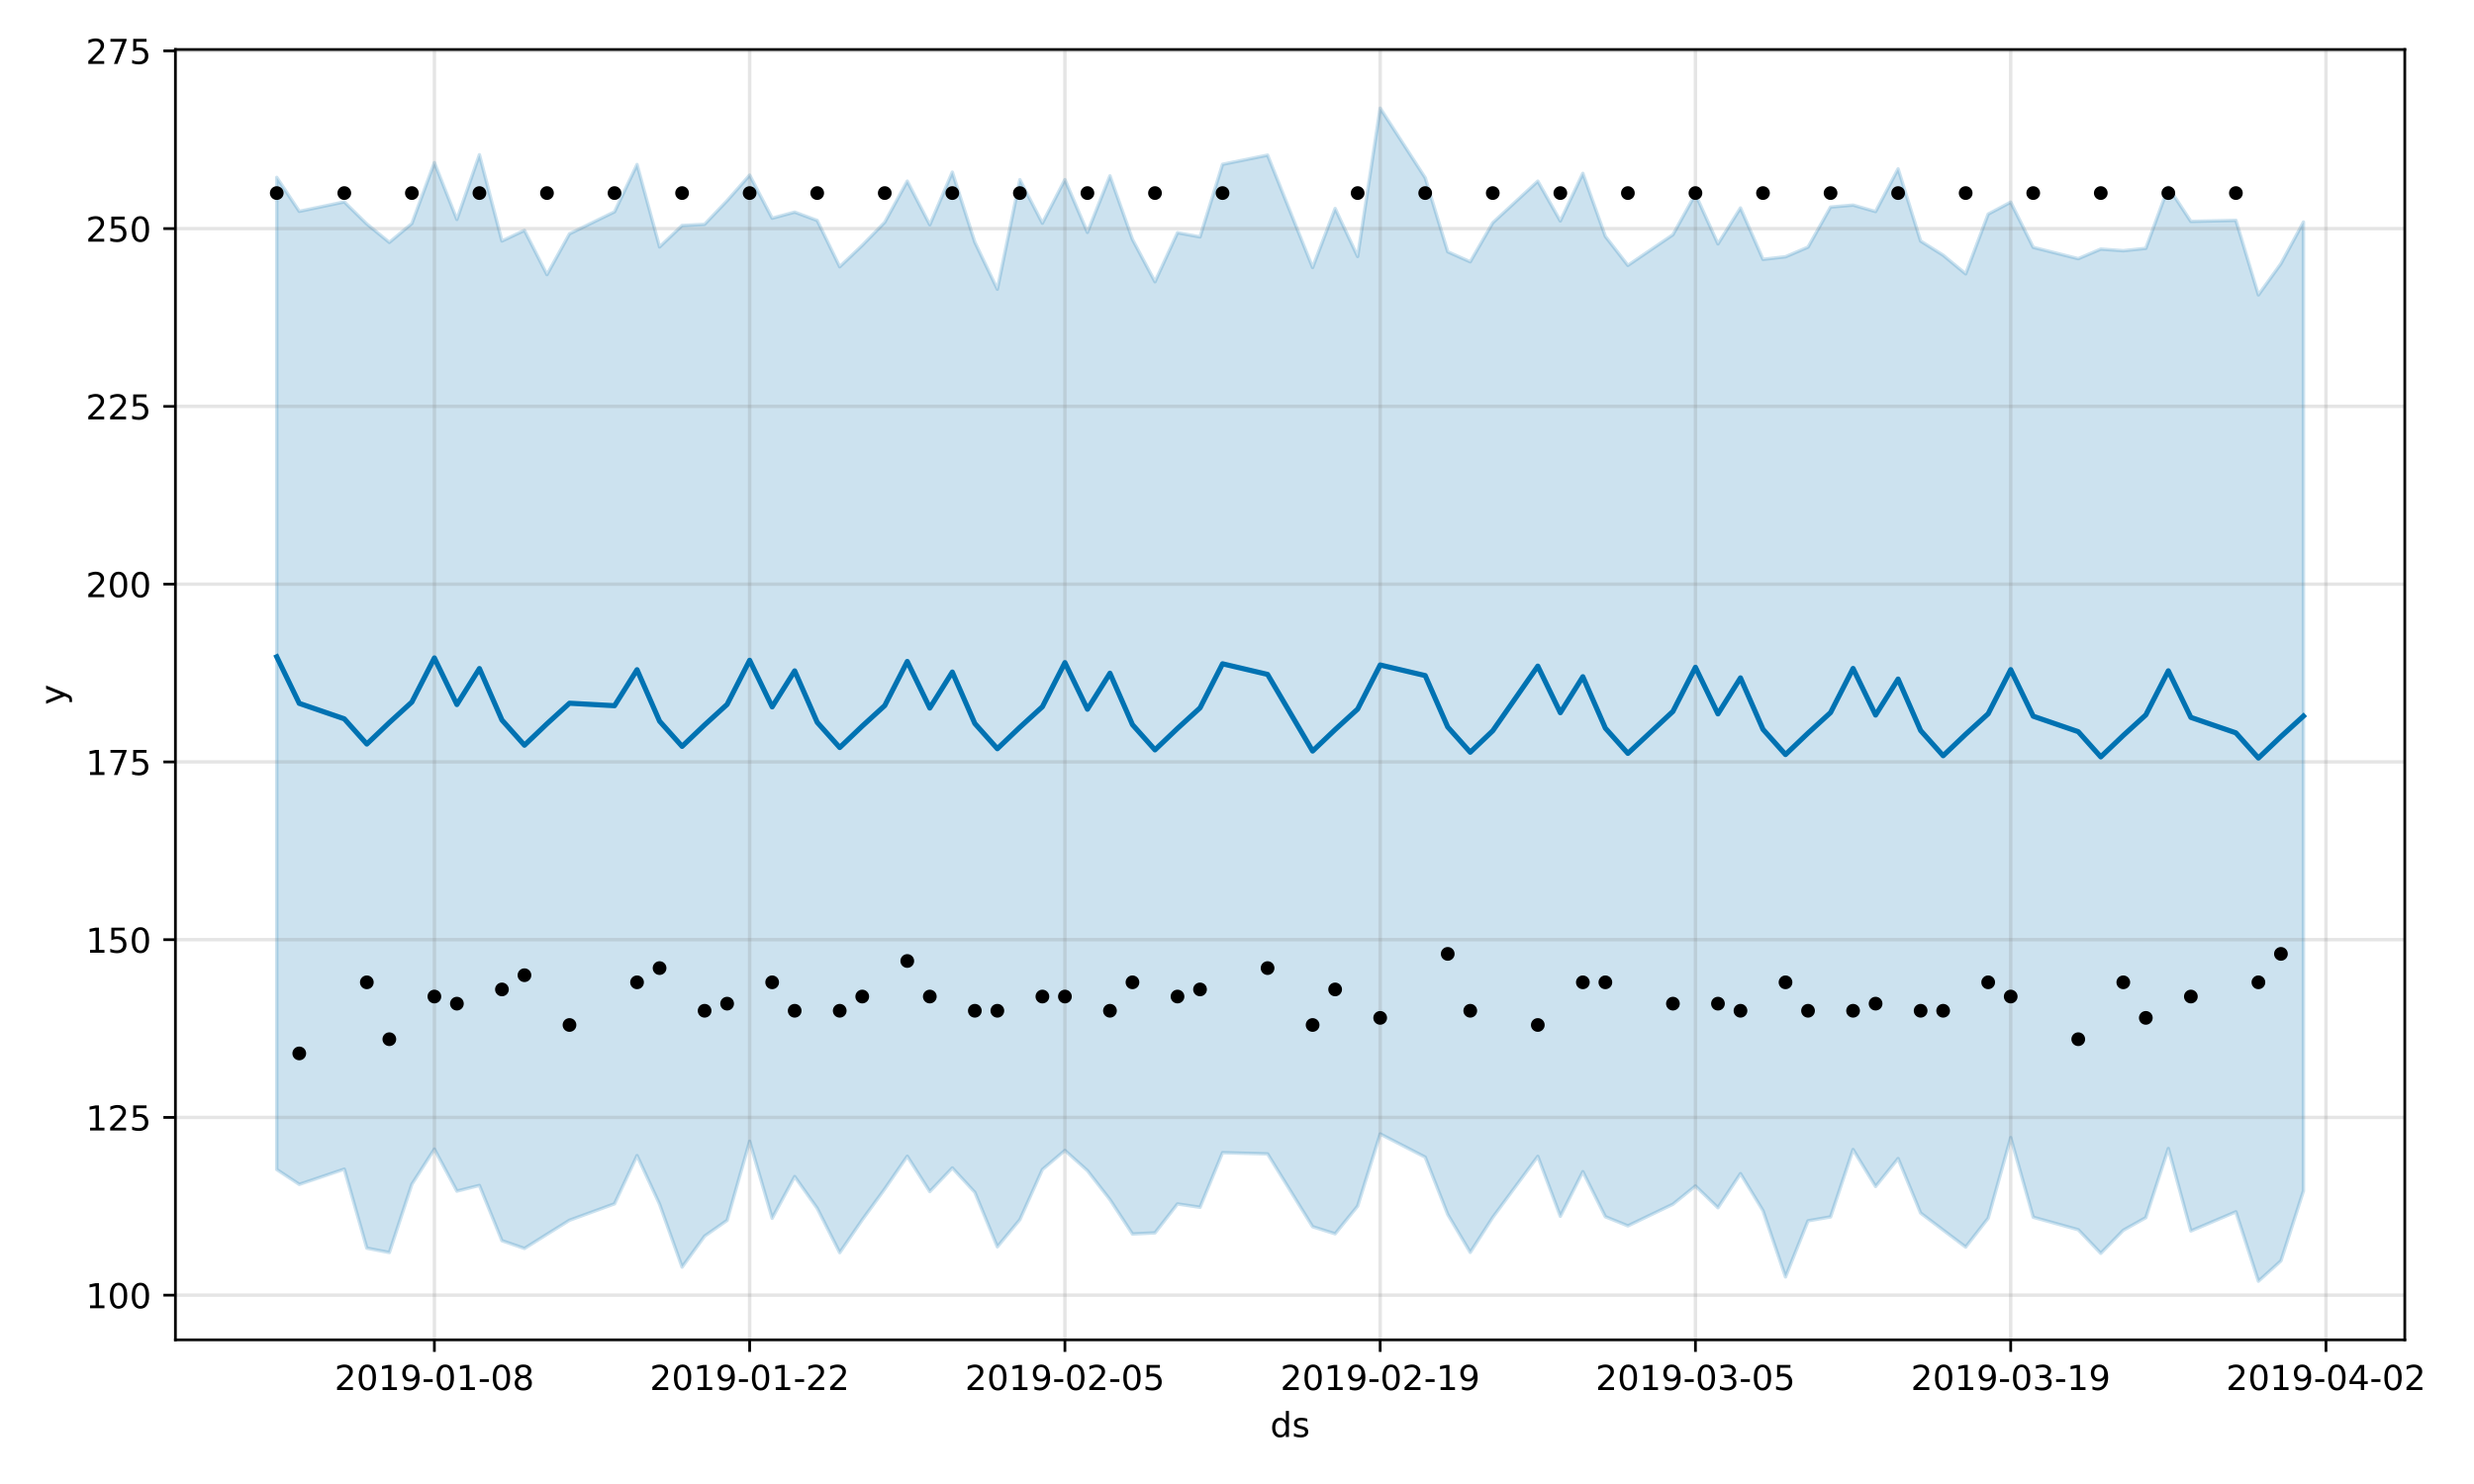 <?xml version="1.0" encoding="utf-8" standalone="no"?>
<!DOCTYPE svg PUBLIC "-//W3C//DTD SVG 1.1//EN"
  "http://www.w3.org/Graphics/SVG/1.1/DTD/svg11.dtd">
<!-- Created with matplotlib (https://matplotlib.org/) -->
<svg height="432pt" version="1.1" viewBox="0 0 720 432" width="720pt" xmlns="http://www.w3.org/2000/svg" xmlns:xlink="http://www.w3.org/1999/xlink">
 <defs>
  <style type="text/css">
*{stroke-linecap:butt;stroke-linejoin:round;}
  </style>
 </defs>
 <g id="figure_1">
  <g id="patch_1">
   <path d="M 0 432 
L 720 432 
L 720 0 
L 0 0 
z
" style="fill:#ffffff;"/>
  </g>
  <g id="axes_1">
   <g id="patch_2">
    <path d="M 51.05 390.04 
L 699.857 390.04 
L 699.857 14.408 
L 51.05 14.408 
z
" style="fill:#ffffff;"/>
   </g>
   <g id="PolyCollection_1">
    <defs>
     <path d="M 80.541 -380.363 
L 80.541 -91.55 
L 87.095 -87.224 
L 100.202 -91.658 
L 106.756 -68.661 
L 113.309 -67.383 
L 119.863 -87.259 
L 126.417 -97.496 
L 132.97 -85.26 
L 139.524 -86.911 
L 146.077 -70.833 
L 152.631 -68.571 
L 159.185 -72.691 
L 165.738 -76.779 
L 178.845 -81.567 
L 185.399 -95.597 
L 191.953 -81.449 
L 198.506 -63.138 
L 205.06 -72.158 
L 211.613 -76.75 
L 218.167 -99.776 
L 224.721 -77.355 
L 231.274 -89.502 
L 237.828 -80.264 
L 244.381 -67.344 
L 250.935 -76.897 
L 257.489 -85.894 
L 264.042 -95.415 
L 270.596 -85.124 
L 277.15 -92.003 
L 283.703 -84.911 
L 290.257 -69.043 
L 296.81 -76.956 
L 303.364 -91.544 
L 309.918 -97.098 
L 316.471 -91.224 
L 323.025 -82.791 
L 329.578 -72.775 
L 336.132 -73.108 
L 342.686 -81.525 
L 349.239 -80.554 
L 355.793 -96.448 
L 368.9 -96.094 
L 382.007 -74.899 
L 388.561 -72.835 
L 395.114 -80.908 
L 401.668 -101.899 
L 414.775 -95.146 
L 421.329 -78.475 
L 427.883 -67.423 
L 434.436 -77.614 
L 447.543 -95.372 
L 454.097 -77.937 
L 460.651 -90.919 
L 467.204 -77.808 
L 473.758 -75.143 
L 486.865 -81.443 
L 493.419 -86.755 
L 499.972 -80.418 
L 506.526 -90.347 
L 513.079 -79.562 
L 519.633 -60.278 
L 526.187 -76.612 
L 532.74 -77.753 
L 539.294 -97.366 
L 545.847 -86.602 
L 552.401 -94.739 
L 558.955 -78.878 
L 565.508 -73.922 
L 572.062 -68.979 
L 578.616 -77.382 
L 585.169 -100.844 
L 591.723 -77.662 
L 604.83 -74.019 
L 611.384 -67.154 
L 617.937 -73.857 
L 624.491 -77.536 
L 631.044 -97.659 
L 637.598 -73.661 
L 650.705 -79.23 
L 657.259 -59.034 
L 663.812 -64.951 
L 670.366 -85.325 
L 670.366 -367.365 
L 670.366 -367.365 
L 663.812 -355.257 
L 657.259 -346.146 
L 650.705 -367.85 
L 637.598 -367.547 
L 631.044 -377.532 
L 624.491 -359.704 
L 617.937 -359.013 
L 611.384 -359.49 
L 604.83 -356.698 
L 591.723 -359.994 
L 585.169 -373.15 
L 578.616 -369.678 
L 572.062 -352.283 
L 565.508 -357.714 
L 558.955 -361.829 
L 552.401 -382.84 
L 545.847 -370.418 
L 539.294 -372.297 
L 532.74 -371.725 
L 526.187 -360.063 
L 519.633 -357.255 
L 513.079 -356.505 
L 506.526 -371.463 
L 499.972 -360.994 
L 493.419 -375.496 
L 486.865 -363.677 
L 473.758 -354.749 
L 467.204 -363.192 
L 460.651 -381.535 
L 454.097 -367.671 
L 447.543 -379.262 
L 434.436 -367.149 
L 427.883 -355.787 
L 421.329 -358.709 
L 414.775 -380.243 
L 401.668 -400.518 
L 395.114 -357.334 
L 388.561 -371.305 
L 382.007 -354.129 
L 368.9 -386.839 
L 355.793 -384.166 
L 349.239 -363.047 
L 342.686 -364.253 
L 336.132 -349.978 
L 329.578 -362.31 
L 323.025 -380.795 
L 316.471 -364.352 
L 309.918 -379.719 
L 303.364 -367.029 
L 296.81 -379.693 
L 290.257 -347.817 
L 283.703 -361.503 
L 277.15 -381.885 
L 270.596 -366.558 
L 264.042 -379.266 
L 257.489 -367.304 
L 250.935 -360.581 
L 244.381 -354.339 
L 237.828 -367.815 
L 231.274 -370.251 
L 224.721 -368.48 
L 218.167 -381.021 
L 211.613 -373.592 
L 205.06 -366.7 
L 198.506 -366.36 
L 191.953 -360.118 
L 185.399 -384.101 
L 178.845 -370.341 
L 165.738 -363.938 
L 159.185 -352.056 
L 152.631 -364.936 
L 146.077 -361.838 
L 139.524 -386.95 
L 132.97 -368.122 
L 126.417 -384.662 
L 119.863 -366.929 
L 113.309 -361.442 
L 106.756 -366.804 
L 100.202 -373.229 
L 87.095 -370.479 
L 80.541 -380.363 
z
" id="mf263b4f54d" style="stroke:#0072b2;stroke-opacity:0.2;"/>
    </defs>
    <g clip-path="url(#peffb068d04)">
     <use style="fill:#0072b2;fill-opacity:0.2;stroke:#0072b2;stroke-opacity:0.2;" x="0" xlink:href="#mf263b4f54d" y="432"/>
    </g>
   </g>
   <g id="matplotlib.axis_1">
    <g id="xtick_1">
     <g id="line2d_1">
      <path clip-path="url(#peffb068d04)" d="M 126.417 390.04 
L 126.417 14.408 
" style="fill:none;stroke:#808080;stroke-linecap:square;stroke-opacity:0.2;"/>
     </g>
     <g id="line2d_2">
      <defs>
       <path d="M 0 0 
L 0 3.5 
" id="m5bfdb091b2" style="stroke:#000000;stroke-width:0.8;"/>
      </defs>
      <g>
       <use style="stroke:#000000;stroke-width:0.8;" x="126.417" xlink:href="#m5bfdb091b2" y="390.04"/>
      </g>
     </g>
     <g id="text_1">
      <!-- 2019-01-08 -->
      <defs>
       <path d="M 19.188 8.297 
L 53.609 8.297 
L 53.609 0 
L 7.328 0 
L 7.328 8.297 
Q 12.938 14.109 22.625 23.891 
Q 32.328 33.688 34.812 36.531 
Q 39.547 41.844 41.422 45.531 
Q 43.312 49.219 43.312 52.781 
Q 43.312 58.594 39.234 62.25 
Q 35.156 65.922 28.609 65.922 
Q 23.969 65.922 18.812 64.312 
Q 13.672 62.703 7.812 59.422 
L 7.812 69.391 
Q 13.766 71.781 18.938 73 
Q 24.125 74.219 28.422 74.219 
Q 39.75 74.219 46.484 68.547 
Q 53.219 62.891 53.219 53.422 
Q 53.219 48.922 51.531 44.891 
Q 49.859 40.875 45.406 35.406 
Q 44.188 33.984 37.641 27.219 
Q 31.109 20.453 19.188 8.297 
z
" id="DejaVuSans-50"/>
       <path d="M 31.781 66.406 
Q 24.172 66.406 20.328 58.906 
Q 16.5 51.422 16.5 36.375 
Q 16.5 21.391 20.328 13.891 
Q 24.172 6.391 31.781 6.391 
Q 39.453 6.391 43.281 13.891 
Q 47.125 21.391 47.125 36.375 
Q 47.125 51.422 43.281 58.906 
Q 39.453 66.406 31.781 66.406 
z
M 31.781 74.219 
Q 44.047 74.219 50.516 64.516 
Q 56.984 54.828 56.984 36.375 
Q 56.984 17.969 50.516 8.266 
Q 44.047 -1.422 31.781 -1.422 
Q 19.531 -1.422 13.062 8.266 
Q 6.594 17.969 6.594 36.375 
Q 6.594 54.828 13.062 64.516 
Q 19.531 74.219 31.781 74.219 
z
" id="DejaVuSans-48"/>
       <path d="M 12.406 8.297 
L 28.516 8.297 
L 28.516 63.922 
L 10.984 60.406 
L 10.984 69.391 
L 28.422 72.906 
L 38.281 72.906 
L 38.281 8.297 
L 54.391 8.297 
L 54.391 0 
L 12.406 0 
z
" id="DejaVuSans-49"/>
       <path d="M 10.984 1.516 
L 10.984 10.5 
Q 14.703 8.734 18.5 7.812 
Q 22.312 6.891 25.984 6.891 
Q 35.75 6.891 40.891 13.453 
Q 46.047 20.016 46.781 33.406 
Q 43.953 29.203 39.594 26.953 
Q 35.25 24.703 29.984 24.703 
Q 19.047 24.703 12.672 31.312 
Q 6.297 37.938 6.297 49.422 
Q 6.297 60.641 12.938 67.422 
Q 19.578 74.219 30.609 74.219 
Q 43.266 74.219 49.922 64.516 
Q 56.594 54.828 56.594 36.375 
Q 56.594 19.141 48.406 8.859 
Q 40.234 -1.422 26.422 -1.422 
Q 22.703 -1.422 18.891 -0.688 
Q 15.094 0.047 10.984 1.516 
z
M 30.609 32.422 
Q 37.25 32.422 41.125 36.953 
Q 45.016 41.5 45.016 49.422 
Q 45.016 57.281 41.125 61.844 
Q 37.25 66.406 30.609 66.406 
Q 23.969 66.406 20.094 61.844 
Q 16.219 57.281 16.219 49.422 
Q 16.219 41.5 20.094 36.953 
Q 23.969 32.422 30.609 32.422 
z
" id="DejaVuSans-57"/>
       <path d="M 4.891 31.391 
L 31.203 31.391 
L 31.203 23.391 
L 4.891 23.391 
z
" id="DejaVuSans-45"/>
       <path d="M 31.781 34.625 
Q 24.75 34.625 20.719 30.859 
Q 16.703 27.094 16.703 20.516 
Q 16.703 13.922 20.719 10.156 
Q 24.75 6.391 31.781 6.391 
Q 38.812 6.391 42.859 10.172 
Q 46.922 13.969 46.922 20.516 
Q 46.922 27.094 42.891 30.859 
Q 38.875 34.625 31.781 34.625 
z
M 21.922 38.812 
Q 15.578 40.375 12.031 44.719 
Q 8.5 49.078 8.5 55.328 
Q 8.5 64.062 14.719 69.141 
Q 20.953 74.219 31.781 74.219 
Q 42.672 74.219 48.875 69.141 
Q 55.078 64.062 55.078 55.328 
Q 55.078 49.078 51.531 44.719 
Q 48 40.375 41.703 38.812 
Q 48.828 37.156 52.797 32.312 
Q 56.781 27.484 56.781 20.516 
Q 56.781 9.906 50.312 4.234 
Q 43.844 -1.422 31.781 -1.422 
Q 19.734 -1.422 13.25 4.234 
Q 6.781 9.906 6.781 20.516 
Q 6.781 27.484 10.781 32.312 
Q 14.797 37.156 21.922 38.812 
z
M 18.312 54.391 
Q 18.312 48.734 21.844 45.562 
Q 25.391 42.391 31.781 42.391 
Q 38.141 42.391 41.719 45.562 
Q 45.312 48.734 45.312 54.391 
Q 45.312 60.062 41.719 63.234 
Q 38.141 66.406 31.781 66.406 
Q 25.391 66.406 21.844 63.234 
Q 18.312 60.062 18.312 54.391 
z
" id="DejaVuSans-56"/>
      </defs>
      <g transform="translate(97.359 404.638)scale(0.1 -0.1)">
       <use xlink:href="#DejaVuSans-50"/>
       <use x="63.623" xlink:href="#DejaVuSans-48"/>
       <use x="127.246" xlink:href="#DejaVuSans-49"/>
       <use x="190.869" xlink:href="#DejaVuSans-57"/>
       <use x="254.492" xlink:href="#DejaVuSans-45"/>
       <use x="290.576" xlink:href="#DejaVuSans-48"/>
       <use x="354.199" xlink:href="#DejaVuSans-49"/>
       <use x="417.822" xlink:href="#DejaVuSans-45"/>
       <use x="453.906" xlink:href="#DejaVuSans-48"/>
       <use x="517.529" xlink:href="#DejaVuSans-56"/>
      </g>
     </g>
    </g>
    <g id="xtick_2">
     <g id="line2d_3">
      <path clip-path="url(#peffb068d04)" d="M 218.167 390.04 
L 218.167 14.408 
" style="fill:none;stroke:#808080;stroke-linecap:square;stroke-opacity:0.2;"/>
     </g>
     <g id="line2d_4">
      <g>
       <use style="stroke:#000000;stroke-width:0.8;" x="218.167" xlink:href="#m5bfdb091b2" y="390.04"/>
      </g>
     </g>
     <g id="text_2">
      <!-- 2019-01-22 -->
      <g transform="translate(189.109 404.638)scale(0.1 -0.1)">
       <use xlink:href="#DejaVuSans-50"/>
       <use x="63.623" xlink:href="#DejaVuSans-48"/>
       <use x="127.246" xlink:href="#DejaVuSans-49"/>
       <use x="190.869" xlink:href="#DejaVuSans-57"/>
       <use x="254.492" xlink:href="#DejaVuSans-45"/>
       <use x="290.576" xlink:href="#DejaVuSans-48"/>
       <use x="354.199" xlink:href="#DejaVuSans-49"/>
       <use x="417.822" xlink:href="#DejaVuSans-45"/>
       <use x="453.906" xlink:href="#DejaVuSans-50"/>
       <use x="517.529" xlink:href="#DejaVuSans-50"/>
      </g>
     </g>
    </g>
    <g id="xtick_3">
     <g id="line2d_5">
      <path clip-path="url(#peffb068d04)" d="M 309.918 390.04 
L 309.918 14.408 
" style="fill:none;stroke:#808080;stroke-linecap:square;stroke-opacity:0.2;"/>
     </g>
     <g id="line2d_6">
      <g>
       <use style="stroke:#000000;stroke-width:0.8;" x="309.918" xlink:href="#m5bfdb091b2" y="390.04"/>
      </g>
     </g>
     <g id="text_3">
      <!-- 2019-02-05 -->
      <defs>
       <path d="M 10.797 72.906 
L 49.516 72.906 
L 49.516 64.594 
L 19.828 64.594 
L 19.828 46.734 
Q 21.969 47.469 24.109 47.828 
Q 26.266 48.188 28.422 48.188 
Q 40.625 48.188 47.75 41.5 
Q 54.891 34.812 54.891 23.391 
Q 54.891 11.625 47.562 5.094 
Q 40.234 -1.422 26.906 -1.422 
Q 22.312 -1.422 17.547 -0.641 
Q 12.797 0.141 7.719 1.703 
L 7.719 11.625 
Q 12.109 9.234 16.797 8.062 
Q 21.484 6.891 26.703 6.891 
Q 35.156 6.891 40.078 11.328 
Q 45.016 15.766 45.016 23.391 
Q 45.016 31 40.078 35.438 
Q 35.156 39.891 26.703 39.891 
Q 22.75 39.891 18.812 39.016 
Q 14.891 38.141 10.797 36.281 
z
" id="DejaVuSans-53"/>
      </defs>
      <g transform="translate(280.86 404.638)scale(0.1 -0.1)">
       <use xlink:href="#DejaVuSans-50"/>
       <use x="63.623" xlink:href="#DejaVuSans-48"/>
       <use x="127.246" xlink:href="#DejaVuSans-49"/>
       <use x="190.869" xlink:href="#DejaVuSans-57"/>
       <use x="254.492" xlink:href="#DejaVuSans-45"/>
       <use x="290.576" xlink:href="#DejaVuSans-48"/>
       <use x="354.199" xlink:href="#DejaVuSans-50"/>
       <use x="417.822" xlink:href="#DejaVuSans-45"/>
       <use x="453.906" xlink:href="#DejaVuSans-48"/>
       <use x="517.529" xlink:href="#DejaVuSans-53"/>
      </g>
     </g>
    </g>
    <g id="xtick_4">
     <g id="line2d_7">
      <path clip-path="url(#peffb068d04)" d="M 401.668 390.04 
L 401.668 14.408 
" style="fill:none;stroke:#808080;stroke-linecap:square;stroke-opacity:0.2;"/>
     </g>
     <g id="line2d_8">
      <g>
       <use style="stroke:#000000;stroke-width:0.8;" x="401.668" xlink:href="#m5bfdb091b2" y="390.04"/>
      </g>
     </g>
     <g id="text_4">
      <!-- 2019-02-19 -->
      <g transform="translate(372.61 404.638)scale(0.1 -0.1)">
       <use xlink:href="#DejaVuSans-50"/>
       <use x="63.623" xlink:href="#DejaVuSans-48"/>
       <use x="127.246" xlink:href="#DejaVuSans-49"/>
       <use x="190.869" xlink:href="#DejaVuSans-57"/>
       <use x="254.492" xlink:href="#DejaVuSans-45"/>
       <use x="290.576" xlink:href="#DejaVuSans-48"/>
       <use x="354.199" xlink:href="#DejaVuSans-50"/>
       <use x="417.822" xlink:href="#DejaVuSans-45"/>
       <use x="453.906" xlink:href="#DejaVuSans-49"/>
       <use x="517.529" xlink:href="#DejaVuSans-57"/>
      </g>
     </g>
    </g>
    <g id="xtick_5">
     <g id="line2d_9">
      <path clip-path="url(#peffb068d04)" d="M 493.419 390.04 
L 493.419 14.408 
" style="fill:none;stroke:#808080;stroke-linecap:square;stroke-opacity:0.2;"/>
     </g>
     <g id="line2d_10">
      <g>
       <use style="stroke:#000000;stroke-width:0.8;" x="493.419" xlink:href="#m5bfdb091b2" y="390.04"/>
      </g>
     </g>
     <g id="text_5">
      <!-- 2019-03-05 -->
      <defs>
       <path d="M 40.578 39.312 
Q 47.656 37.797 51.625 33 
Q 55.609 28.219 55.609 21.188 
Q 55.609 10.406 48.188 4.484 
Q 40.766 -1.422 27.094 -1.422 
Q 22.516 -1.422 17.656 -0.516 
Q 12.797 0.391 7.625 2.203 
L 7.625 11.719 
Q 11.719 9.328 16.594 8.109 
Q 21.484 6.891 26.812 6.891 
Q 36.078 6.891 40.938 10.547 
Q 45.797 14.203 45.797 21.188 
Q 45.797 27.641 41.281 31.266 
Q 36.766 34.906 28.719 34.906 
L 20.219 34.906 
L 20.219 43.016 
L 29.109 43.016 
Q 36.375 43.016 40.234 45.922 
Q 44.094 48.828 44.094 54.297 
Q 44.094 59.906 40.109 62.906 
Q 36.141 65.922 28.719 65.922 
Q 24.656 65.922 20.016 65.031 
Q 15.375 64.156 9.812 62.312 
L 9.812 71.094 
Q 15.438 72.656 20.344 73.438 
Q 25.25 74.219 29.594 74.219 
Q 40.828 74.219 47.359 69.109 
Q 53.906 64.016 53.906 55.328 
Q 53.906 49.266 50.438 45.094 
Q 46.969 40.922 40.578 39.312 
z
" id="DejaVuSans-51"/>
      </defs>
      <g transform="translate(464.361 404.638)scale(0.1 -0.1)">
       <use xlink:href="#DejaVuSans-50"/>
       <use x="63.623" xlink:href="#DejaVuSans-48"/>
       <use x="127.246" xlink:href="#DejaVuSans-49"/>
       <use x="190.869" xlink:href="#DejaVuSans-57"/>
       <use x="254.492" xlink:href="#DejaVuSans-45"/>
       <use x="290.576" xlink:href="#DejaVuSans-48"/>
       <use x="354.199" xlink:href="#DejaVuSans-51"/>
       <use x="417.822" xlink:href="#DejaVuSans-45"/>
       <use x="453.906" xlink:href="#DejaVuSans-48"/>
       <use x="517.529" xlink:href="#DejaVuSans-53"/>
      </g>
     </g>
    </g>
    <g id="xtick_6">
     <g id="line2d_11">
      <path clip-path="url(#peffb068d04)" d="M 585.169 390.04 
L 585.169 14.408 
" style="fill:none;stroke:#808080;stroke-linecap:square;stroke-opacity:0.2;"/>
     </g>
     <g id="line2d_12">
      <g>
       <use style="stroke:#000000;stroke-width:0.8;" x="585.169" xlink:href="#m5bfdb091b2" y="390.04"/>
      </g>
     </g>
     <g id="text_6">
      <!-- 2019-03-19 -->
      <g transform="translate(556.111 404.638)scale(0.1 -0.1)">
       <use xlink:href="#DejaVuSans-50"/>
       <use x="63.623" xlink:href="#DejaVuSans-48"/>
       <use x="127.246" xlink:href="#DejaVuSans-49"/>
       <use x="190.869" xlink:href="#DejaVuSans-57"/>
       <use x="254.492" xlink:href="#DejaVuSans-45"/>
       <use x="290.576" xlink:href="#DejaVuSans-48"/>
       <use x="354.199" xlink:href="#DejaVuSans-51"/>
       <use x="417.822" xlink:href="#DejaVuSans-45"/>
       <use x="453.906" xlink:href="#DejaVuSans-49"/>
       <use x="517.529" xlink:href="#DejaVuSans-57"/>
      </g>
     </g>
    </g>
    <g id="xtick_7">
     <g id="line2d_13">
      <path clip-path="url(#peffb068d04)" d="M 676.92 390.04 
L 676.92 14.408 
" style="fill:none;stroke:#808080;stroke-linecap:square;stroke-opacity:0.2;"/>
     </g>
     <g id="line2d_14">
      <g>
       <use style="stroke:#000000;stroke-width:0.8;" x="676.92" xlink:href="#m5bfdb091b2" y="390.04"/>
      </g>
     </g>
     <g id="text_7">
      <!-- 2019-04-02 -->
      <defs>
       <path d="M 37.797 64.312 
L 12.891 25.391 
L 37.797 25.391 
z
M 35.203 72.906 
L 47.609 72.906 
L 47.609 25.391 
L 58.016 25.391 
L 58.016 17.188 
L 47.609 17.188 
L 47.609 0 
L 37.797 0 
L 37.797 17.188 
L 4.891 17.188 
L 4.891 26.703 
z
" id="DejaVuSans-52"/>
      </defs>
      <g transform="translate(647.862 404.638)scale(0.1 -0.1)">
       <use xlink:href="#DejaVuSans-50"/>
       <use x="63.623" xlink:href="#DejaVuSans-48"/>
       <use x="127.246" xlink:href="#DejaVuSans-49"/>
       <use x="190.869" xlink:href="#DejaVuSans-57"/>
       <use x="254.492" xlink:href="#DejaVuSans-45"/>
       <use x="290.576" xlink:href="#DejaVuSans-48"/>
       <use x="354.199" xlink:href="#DejaVuSans-52"/>
       <use x="417.822" xlink:href="#DejaVuSans-45"/>
       <use x="453.906" xlink:href="#DejaVuSans-48"/>
       <use x="517.529" xlink:href="#DejaVuSans-50"/>
      </g>
     </g>
    </g>
    <g id="text_8">
     <!-- ds -->
     <defs>
      <path d="M 45.406 46.391 
L 45.406 75.984 
L 54.391 75.984 
L 54.391 0 
L 45.406 0 
L 45.406 8.203 
Q 42.578 3.328 38.25 0.953 
Q 33.938 -1.422 27.875 -1.422 
Q 17.969 -1.422 11.734 6.484 
Q 5.516 14.406 5.516 27.297 
Q 5.516 40.188 11.734 48.094 
Q 17.969 56 27.875 56 
Q 33.938 56 38.25 53.625 
Q 42.578 51.266 45.406 46.391 
z
M 14.797 27.297 
Q 14.797 17.391 18.875 11.75 
Q 22.953 6.109 30.078 6.109 
Q 37.203 6.109 41.297 11.75 
Q 45.406 17.391 45.406 27.297 
Q 45.406 37.203 41.297 42.844 
Q 37.203 48.484 30.078 48.484 
Q 22.953 48.484 18.875 42.844 
Q 14.797 37.203 14.797 27.297 
z
" id="DejaVuSans-100"/>
      <path d="M 44.281 53.078 
L 44.281 44.578 
Q 40.484 46.531 36.375 47.5 
Q 32.281 48.484 27.875 48.484 
Q 21.188 48.484 17.844 46.438 
Q 14.5 44.391 14.5 40.281 
Q 14.5 37.156 16.891 35.375 
Q 19.281 33.594 26.516 31.984 
L 29.594 31.297 
Q 39.156 29.25 43.188 25.516 
Q 47.219 21.781 47.219 15.094 
Q 47.219 7.469 41.188 3.016 
Q 35.156 -1.422 24.609 -1.422 
Q 20.219 -1.422 15.453 -0.562 
Q 10.688 0.297 5.422 2 
L 5.422 11.281 
Q 10.406 8.688 15.234 7.391 
Q 20.062 6.109 24.812 6.109 
Q 31.156 6.109 34.562 8.281 
Q 37.984 10.453 37.984 14.406 
Q 37.984 18.062 35.516 20.016 
Q 33.062 21.969 24.703 23.781 
L 21.578 24.516 
Q 13.234 26.266 9.516 29.906 
Q 5.812 33.547 5.812 39.891 
Q 5.812 47.609 11.281 51.797 
Q 16.75 56 26.812 56 
Q 31.781 56 36.172 55.266 
Q 40.578 54.547 44.281 53.078 
z
" id="DejaVuSans-115"/>
     </defs>
     <g transform="translate(369.675 418.317)scale(0.1 -0.1)">
      <use xlink:href="#DejaVuSans-100"/>
      <use x="63.477" xlink:href="#DejaVuSans-115"/>
     </g>
    </g>
   </g>
   <g id="matplotlib.axis_2">
    <g id="ytick_1">
     <g id="line2d_15">
      <path clip-path="url(#peffb068d04)" d="M 51.05 377.033 
L 699.857 377.033 
" style="fill:none;stroke:#808080;stroke-linecap:square;stroke-opacity:0.2;"/>
     </g>
     <g id="line2d_16">
      <defs>
       <path d="M 0 0 
L -3.5 0 
" id="m0c7ecc6c0d" style="stroke:#000000;stroke-width:0.8;"/>
      </defs>
      <g>
       <use style="stroke:#000000;stroke-width:0.8;" x="51.05" xlink:href="#m0c7ecc6c0d" y="377.033"/>
      </g>
     </g>
     <g id="text_9">
      <!-- 100 -->
      <g transform="translate(24.962 380.832)scale(0.1 -0.1)">
       <use xlink:href="#DejaVuSans-49"/>
       <use x="63.623" xlink:href="#DejaVuSans-48"/>
       <use x="127.246" xlink:href="#DejaVuSans-48"/>
      </g>
     </g>
    </g>
    <g id="ytick_2">
     <g id="line2d_17">
      <path clip-path="url(#peffb068d04)" d="M 51.05 325.286 
L 699.857 325.286 
" style="fill:none;stroke:#808080;stroke-linecap:square;stroke-opacity:0.2;"/>
     </g>
     <g id="line2d_18">
      <g>
       <use style="stroke:#000000;stroke-width:0.8;" x="51.05" xlink:href="#m0c7ecc6c0d" y="325.286"/>
      </g>
     </g>
     <g id="text_10">
      <!-- 125 -->
      <g transform="translate(24.962 329.086)scale(0.1 -0.1)">
       <use xlink:href="#DejaVuSans-49"/>
       <use x="63.623" xlink:href="#DejaVuSans-50"/>
       <use x="127.246" xlink:href="#DejaVuSans-53"/>
      </g>
     </g>
    </g>
    <g id="ytick_3">
     <g id="line2d_19">
      <path clip-path="url(#peffb068d04)" d="M 51.05 273.539 
L 699.857 273.539 
" style="fill:none;stroke:#808080;stroke-linecap:square;stroke-opacity:0.2;"/>
     </g>
     <g id="line2d_20">
      <g>
       <use style="stroke:#000000;stroke-width:0.8;" x="51.05" xlink:href="#m0c7ecc6c0d" y="273.539"/>
      </g>
     </g>
     <g id="text_11">
      <!-- 150 -->
      <g transform="translate(24.962 277.339)scale(0.1 -0.1)">
       <use xlink:href="#DejaVuSans-49"/>
       <use x="63.623" xlink:href="#DejaVuSans-53"/>
       <use x="127.246" xlink:href="#DejaVuSans-48"/>
      </g>
     </g>
    </g>
    <g id="ytick_4">
     <g id="line2d_21">
      <path clip-path="url(#peffb068d04)" d="M 51.05 221.793 
L 699.857 221.793 
" style="fill:none;stroke:#808080;stroke-linecap:square;stroke-opacity:0.2;"/>
     </g>
     <g id="line2d_22">
      <g>
       <use style="stroke:#000000;stroke-width:0.8;" x="51.05" xlink:href="#m0c7ecc6c0d" y="221.793"/>
      </g>
     </g>
     <g id="text_12">
      <!-- 175 -->
      <defs>
       <path d="M 8.203 72.906 
L 55.078 72.906 
L 55.078 68.703 
L 28.609 0 
L 18.312 0 
L 43.219 64.594 
L 8.203 64.594 
z
" id="DejaVuSans-55"/>
      </defs>
      <g transform="translate(24.962 225.592)scale(0.1 -0.1)">
       <use xlink:href="#DejaVuSans-49"/>
       <use x="63.623" xlink:href="#DejaVuSans-55"/>
       <use x="127.246" xlink:href="#DejaVuSans-53"/>
      </g>
     </g>
    </g>
    <g id="ytick_5">
     <g id="line2d_23">
      <path clip-path="url(#peffb068d04)" d="M 51.05 170.046 
L 699.857 170.046 
" style="fill:none;stroke:#808080;stroke-linecap:square;stroke-opacity:0.2;"/>
     </g>
     <g id="line2d_24">
      <g>
       <use style="stroke:#000000;stroke-width:0.8;" x="51.05" xlink:href="#m0c7ecc6c0d" y="170.046"/>
      </g>
     </g>
     <g id="text_13">
      <!-- 200 -->
      <g transform="translate(24.962 173.845)scale(0.1 -0.1)">
       <use xlink:href="#DejaVuSans-50"/>
       <use x="63.623" xlink:href="#DejaVuSans-48"/>
       <use x="127.246" xlink:href="#DejaVuSans-48"/>
      </g>
     </g>
    </g>
    <g id="ytick_6">
     <g id="line2d_25">
      <path clip-path="url(#peffb068d04)" d="M 51.05 118.299 
L 699.857 118.299 
" style="fill:none;stroke:#808080;stroke-linecap:square;stroke-opacity:0.2;"/>
     </g>
     <g id="line2d_26">
      <g>
       <use style="stroke:#000000;stroke-width:0.8;" x="51.05" xlink:href="#m0c7ecc6c0d" y="118.299"/>
      </g>
     </g>
     <g id="text_14">
      <!-- 225 -->
      <g transform="translate(24.962 122.098)scale(0.1 -0.1)">
       <use xlink:href="#DejaVuSans-50"/>
       <use x="63.623" xlink:href="#DejaVuSans-50"/>
       <use x="127.246" xlink:href="#DejaVuSans-53"/>
      </g>
     </g>
    </g>
    <g id="ytick_7">
     <g id="line2d_27">
      <path clip-path="url(#peffb068d04)" d="M 51.05 66.552 
L 699.857 66.552 
" style="fill:none;stroke:#808080;stroke-linecap:square;stroke-opacity:0.2;"/>
     </g>
     <g id="line2d_28">
      <g>
       <use style="stroke:#000000;stroke-width:0.8;" x="51.05" xlink:href="#m0c7ecc6c0d" y="66.552"/>
      </g>
     </g>
     <g id="text_15">
      <!-- 250 -->
      <g transform="translate(24.962 70.352)scale(0.1 -0.1)">
       <use xlink:href="#DejaVuSans-50"/>
       <use x="63.623" xlink:href="#DejaVuSans-53"/>
       <use x="127.246" xlink:href="#DejaVuSans-48"/>
      </g>
     </g>
    </g>
    <g id="ytick_8">
     <g id="line2d_29">
      <path clip-path="url(#peffb068d04)" d="M 51.05 14.806 
L 699.857 14.806 
" style="fill:none;stroke:#808080;stroke-linecap:square;stroke-opacity:0.2;"/>
     </g>
     <g id="line2d_30">
      <g>
       <use style="stroke:#000000;stroke-width:0.8;" x="51.05" xlink:href="#m0c7ecc6c0d" y="14.806"/>
      </g>
     </g>
     <g id="text_16">
      <!-- 275 -->
      <g transform="translate(24.962 18.605)scale(0.1 -0.1)">
       <use xlink:href="#DejaVuSans-50"/>
       <use x="63.623" xlink:href="#DejaVuSans-55"/>
       <use x="127.246" xlink:href="#DejaVuSans-53"/>
      </g>
     </g>
    </g>
    <g id="text_17">
     <!-- y -->
     <defs>
      <path d="M 32.172 -5.078 
Q 28.375 -14.844 24.75 -17.812 
Q 21.141 -20.797 15.094 -20.797 
L 7.906 -20.797 
L 7.906 -13.281 
L 13.188 -13.281 
Q 16.891 -13.281 18.938 -11.516 
Q 21 -9.766 23.484 -3.219 
L 25.094 0.875 
L 2.984 54.688 
L 12.5 54.688 
L 29.594 11.922 
L 46.688 54.688 
L 56.203 54.688 
z
" id="DejaVuSans-121"/>
     </defs>
     <g transform="translate(18.883 205.183)rotate(-90)scale(0.1 -0.1)">
      <use xlink:href="#DejaVuSans-121"/>
     </g>
    </g>
   </g>
   <g id="line2d_31">
    <defs>
     <path d="M 0 1.5 
C 0.398 1.5 0.779 1.342 1.061 1.061 
C 1.342 0.779 1.5 0.398 1.5 0 
C 1.5 -0.398 1.342 -0.779 1.061 -1.061 
C 0.779 -1.342 0.398 -1.5 0 -1.5 
C -0.398 -1.5 -0.779 -1.342 -1.061 -1.061 
C -1.342 -0.779 -1.5 -0.398 -1.5 0 
C -1.5 0.398 -1.342 0.779 -1.061 1.061 
C -0.779 1.342 -0.398 1.5 0 1.5 
z
" id="m3ba36eb23b" style="stroke:#000000;"/>
    </defs>
    <g clip-path="url(#peffb068d04)">
     <use style="stroke:#000000;" x="80.541" xlink:href="#m3ba36eb23b" y="56.203"/>
     <use style="stroke:#000000;" x="87.095" xlink:href="#m3ba36eb23b" y="306.657"/>
     <use style="stroke:#000000;" x="100.202" xlink:href="#m3ba36eb23b" y="56.203"/>
     <use style="stroke:#000000;" x="106.756" xlink:href="#m3ba36eb23b" y="285.959"/>
     <use style="stroke:#000000;" x="113.309" xlink:href="#m3ba36eb23b" y="302.518"/>
     <use style="stroke:#000000;" x="119.863" xlink:href="#m3ba36eb23b" y="56.203"/>
     <use style="stroke:#000000;" x="126.417" xlink:href="#m3ba36eb23b" y="290.098"/>
     <use style="stroke:#000000;" x="132.97" xlink:href="#m3ba36eb23b" y="292.168"/>
     <use style="stroke:#000000;" x="139.524" xlink:href="#m3ba36eb23b" y="56.203"/>
     <use style="stroke:#000000;" x="146.077" xlink:href="#m3ba36eb23b" y="288.029"/>
     <use style="stroke:#000000;" x="152.631" xlink:href="#m3ba36eb23b" y="283.889"/>
     <use style="stroke:#000000;" x="159.185" xlink:href="#m3ba36eb23b" y="56.203"/>
     <use style="stroke:#000000;" x="165.738" xlink:href="#m3ba36eb23b" y="298.378"/>
     <use style="stroke:#000000;" x="178.845" xlink:href="#m3ba36eb23b" y="56.203"/>
     <use style="stroke:#000000;" x="185.399" xlink:href="#m3ba36eb23b" y="285.959"/>
     <use style="stroke:#000000;" x="191.953" xlink:href="#m3ba36eb23b" y="281.819"/>
     <use style="stroke:#000000;" x="198.506" xlink:href="#m3ba36eb23b" y="56.203"/>
     <use style="stroke:#000000;" x="205.06" xlink:href="#m3ba36eb23b" y="294.238"/>
     <use style="stroke:#000000;" x="211.613" xlink:href="#m3ba36eb23b" y="292.168"/>
     <use style="stroke:#000000;" x="218.167" xlink:href="#m3ba36eb23b" y="56.203"/>
     <use style="stroke:#000000;" x="224.721" xlink:href="#m3ba36eb23b" y="285.959"/>
     <use style="stroke:#000000;" x="231.274" xlink:href="#m3ba36eb23b" y="294.238"/>
     <use style="stroke:#000000;" x="237.828" xlink:href="#m3ba36eb23b" y="56.203"/>
     <use style="stroke:#000000;" x="244.381" xlink:href="#m3ba36eb23b" y="294.238"/>
     <use style="stroke:#000000;" x="250.935" xlink:href="#m3ba36eb23b" y="290.098"/>
     <use style="stroke:#000000;" x="257.489" xlink:href="#m3ba36eb23b" y="56.203"/>
     <use style="stroke:#000000;" x="264.042" xlink:href="#m3ba36eb23b" y="279.749"/>
     <use style="stroke:#000000;" x="270.596" xlink:href="#m3ba36eb23b" y="290.098"/>
     <use style="stroke:#000000;" x="277.15" xlink:href="#m3ba36eb23b" y="56.203"/>
     <use style="stroke:#000000;" x="283.703" xlink:href="#m3ba36eb23b" y="294.238"/>
     <use style="stroke:#000000;" x="290.257" xlink:href="#m3ba36eb23b" y="294.238"/>
     <use style="stroke:#000000;" x="296.81" xlink:href="#m3ba36eb23b" y="56.203"/>
     <use style="stroke:#000000;" x="303.364" xlink:href="#m3ba36eb23b" y="290.098"/>
     <use style="stroke:#000000;" x="309.918" xlink:href="#m3ba36eb23b" y="290.098"/>
     <use style="stroke:#000000;" x="316.471" xlink:href="#m3ba36eb23b" y="56.203"/>
     <use style="stroke:#000000;" x="323.025" xlink:href="#m3ba36eb23b" y="294.238"/>
     <use style="stroke:#000000;" x="329.578" xlink:href="#m3ba36eb23b" y="285.959"/>
     <use style="stroke:#000000;" x="336.132" xlink:href="#m3ba36eb23b" y="56.203"/>
     <use style="stroke:#000000;" x="342.686" xlink:href="#m3ba36eb23b" y="290.098"/>
     <use style="stroke:#000000;" x="349.239" xlink:href="#m3ba36eb23b" y="288.029"/>
     <use style="stroke:#000000;" x="355.793" xlink:href="#m3ba36eb23b" y="56.203"/>
     <use style="stroke:#000000;" x="368.9" xlink:href="#m3ba36eb23b" y="281.819"/>
     <use style="stroke:#000000;" x="382.007" xlink:href="#m3ba36eb23b" y="298.378"/>
     <use style="stroke:#000000;" x="388.561" xlink:href="#m3ba36eb23b" y="288.029"/>
     <use style="stroke:#000000;" x="395.114" xlink:href="#m3ba36eb23b" y="56.203"/>
     <use style="stroke:#000000;" x="401.668" xlink:href="#m3ba36eb23b" y="296.308"/>
     <use style="stroke:#000000;" x="414.775" xlink:href="#m3ba36eb23b" y="56.203"/>
     <use style="stroke:#000000;" x="421.329" xlink:href="#m3ba36eb23b" y="277.679"/>
     <use style="stroke:#000000;" x="427.883" xlink:href="#m3ba36eb23b" y="294.238"/>
     <use style="stroke:#000000;" x="434.436" xlink:href="#m3ba36eb23b" y="56.203"/>
     <use style="stroke:#000000;" x="447.543" xlink:href="#m3ba36eb23b" y="298.378"/>
     <use style="stroke:#000000;" x="454.097" xlink:href="#m3ba36eb23b" y="56.203"/>
     <use style="stroke:#000000;" x="460.651" xlink:href="#m3ba36eb23b" y="285.959"/>
     <use style="stroke:#000000;" x="467.204" xlink:href="#m3ba36eb23b" y="285.959"/>
     <use style="stroke:#000000;" x="473.758" xlink:href="#m3ba36eb23b" y="56.203"/>
     <use style="stroke:#000000;" x="486.865" xlink:href="#m3ba36eb23b" y="292.168"/>
     <use style="stroke:#000000;" x="493.419" xlink:href="#m3ba36eb23b" y="56.203"/>
     <use style="stroke:#000000;" x="499.972" xlink:href="#m3ba36eb23b" y="292.168"/>
     <use style="stroke:#000000;" x="506.526" xlink:href="#m3ba36eb23b" y="294.238"/>
     <use style="stroke:#000000;" x="513.079" xlink:href="#m3ba36eb23b" y="56.203"/>
     <use style="stroke:#000000;" x="519.633" xlink:href="#m3ba36eb23b" y="285.959"/>
     <use style="stroke:#000000;" x="526.187" xlink:href="#m3ba36eb23b" y="294.238"/>
     <use style="stroke:#000000;" x="532.74" xlink:href="#m3ba36eb23b" y="56.203"/>
     <use style="stroke:#000000;" x="539.294" xlink:href="#m3ba36eb23b" y="294.238"/>
     <use style="stroke:#000000;" x="545.847" xlink:href="#m3ba36eb23b" y="292.168"/>
     <use style="stroke:#000000;" x="552.401" xlink:href="#m3ba36eb23b" y="56.203"/>
     <use style="stroke:#000000;" x="558.955" xlink:href="#m3ba36eb23b" y="294.238"/>
     <use style="stroke:#000000;" x="565.508" xlink:href="#m3ba36eb23b" y="294.238"/>
     <use style="stroke:#000000;" x="572.062" xlink:href="#m3ba36eb23b" y="56.203"/>
     <use style="stroke:#000000;" x="578.616" xlink:href="#m3ba36eb23b" y="285.959"/>
     <use style="stroke:#000000;" x="585.169" xlink:href="#m3ba36eb23b" y="290.098"/>
     <use style="stroke:#000000;" x="591.723" xlink:href="#m3ba36eb23b" y="56.203"/>
     <use style="stroke:#000000;" x="604.83" xlink:href="#m3ba36eb23b" y="302.518"/>
     <use style="stroke:#000000;" x="611.384" xlink:href="#m3ba36eb23b" y="56.203"/>
     <use style="stroke:#000000;" x="617.937" xlink:href="#m3ba36eb23b" y="285.959"/>
     <use style="stroke:#000000;" x="624.491" xlink:href="#m3ba36eb23b" y="296.308"/>
     <use style="stroke:#000000;" x="631.044" xlink:href="#m3ba36eb23b" y="56.203"/>
     <use style="stroke:#000000;" x="637.598" xlink:href="#m3ba36eb23b" y="290.098"/>
     <use style="stroke:#000000;" x="650.705" xlink:href="#m3ba36eb23b" y="56.203"/>
     <use style="stroke:#000000;" x="657.259" xlink:href="#m3ba36eb23b" y="285.959"/>
     <use style="stroke:#000000;" x="663.812" xlink:href="#m3ba36eb23b" y="277.679"/>
    </g>
   </g>
   <g id="line2d_32">
    <path clip-path="url(#peffb068d04)" d="M 80.541 191.196 
L 87.095 204.754 
L 100.202 209.253 
L 106.756 216.592 
L 113.309 210.345 
L 119.863 204.374 
L 126.417 191.536 
L 132.97 205.094 
L 139.524 194.619 
L 146.077 209.594 
L 152.631 216.932 
L 159.185 210.685 
L 165.738 204.714 
L 178.845 205.434 
L 185.399 194.96 
L 191.953 209.934 
L 198.506 217.272 
L 205.06 211.025 
L 211.613 205.054 
L 218.167 192.216 
L 224.721 205.774 
L 231.274 195.3 
L 237.828 210.274 
L 244.381 217.612 
L 250.935 211.365 
L 257.489 205.394 
L 264.042 192.556 
L 270.596 206.115 
L 277.15 195.64 
L 283.703 210.614 
L 290.257 217.952 
L 296.81 211.705 
L 303.364 205.734 
L 309.918 192.896 
L 316.471 206.455 
L 323.025 195.98 
L 329.578 210.954 
L 336.132 218.293 
L 342.686 212.045 
L 349.239 206.074 
L 355.793 193.236 
L 368.9 196.32 
L 382.007 218.633 
L 388.561 212.385 
L 395.114 206.415 
L 401.668 193.576 
L 414.775 196.66 
L 421.329 211.634 
L 427.883 218.973 
L 434.436 212.726 
L 447.543 193.917 
L 454.097 207.475 
L 460.651 197 
L 467.204 211.974 
L 473.758 219.313 
L 486.865 207.095 
L 493.419 194.257 
L 499.972 207.815 
L 506.526 197.34 
L 513.079 212.315 
L 519.633 219.653 
L 526.187 213.406 
L 532.74 207.435 
L 539.294 194.597 
L 545.847 208.155 
L 552.401 197.681 
L 558.955 212.655 
L 565.508 219.993 
L 572.062 213.746 
L 578.616 207.775 
L 585.169 194.937 
L 591.723 208.495 
L 604.83 212.995 
L 611.384 220.333 
L 617.937 214.086 
L 624.491 208.115 
L 631.044 195.277 
L 637.598 208.836 
L 650.705 213.335 
L 657.259 220.673 
L 663.812 214.426 
L 670.366 208.455 
" style="fill:none;stroke:#0072b2;stroke-linecap:square;stroke-width:1.5;"/>
   </g>
   <g id="patch_3">
    <path d="M 51.05 390.04 
L 51.05 14.408 
" style="fill:none;stroke:#000000;stroke-linecap:square;stroke-linejoin:miter;stroke-width:0.8;"/>
   </g>
   <g id="patch_4">
    <path d="M 699.857 390.04 
L 699.857 14.408 
" style="fill:none;stroke:#000000;stroke-linecap:square;stroke-linejoin:miter;stroke-width:0.8;"/>
   </g>
   <g id="patch_5">
    <path d="M 51.05 390.04 
L 699.857 390.04 
" style="fill:none;stroke:#000000;stroke-linecap:square;stroke-linejoin:miter;stroke-width:0.8;"/>
   </g>
   <g id="patch_6">
    <path d="M 51.05 14.408 
L 699.857 14.408 
" style="fill:none;stroke:#000000;stroke-linecap:square;stroke-linejoin:miter;stroke-width:0.8;"/>
   </g>
  </g>
 </g>
 <defs>
  <clipPath id="peffb068d04">
   <rect height="375.632" width="648.807" x="51.05" y="14.408"/>
  </clipPath>
 </defs>
</svg>
